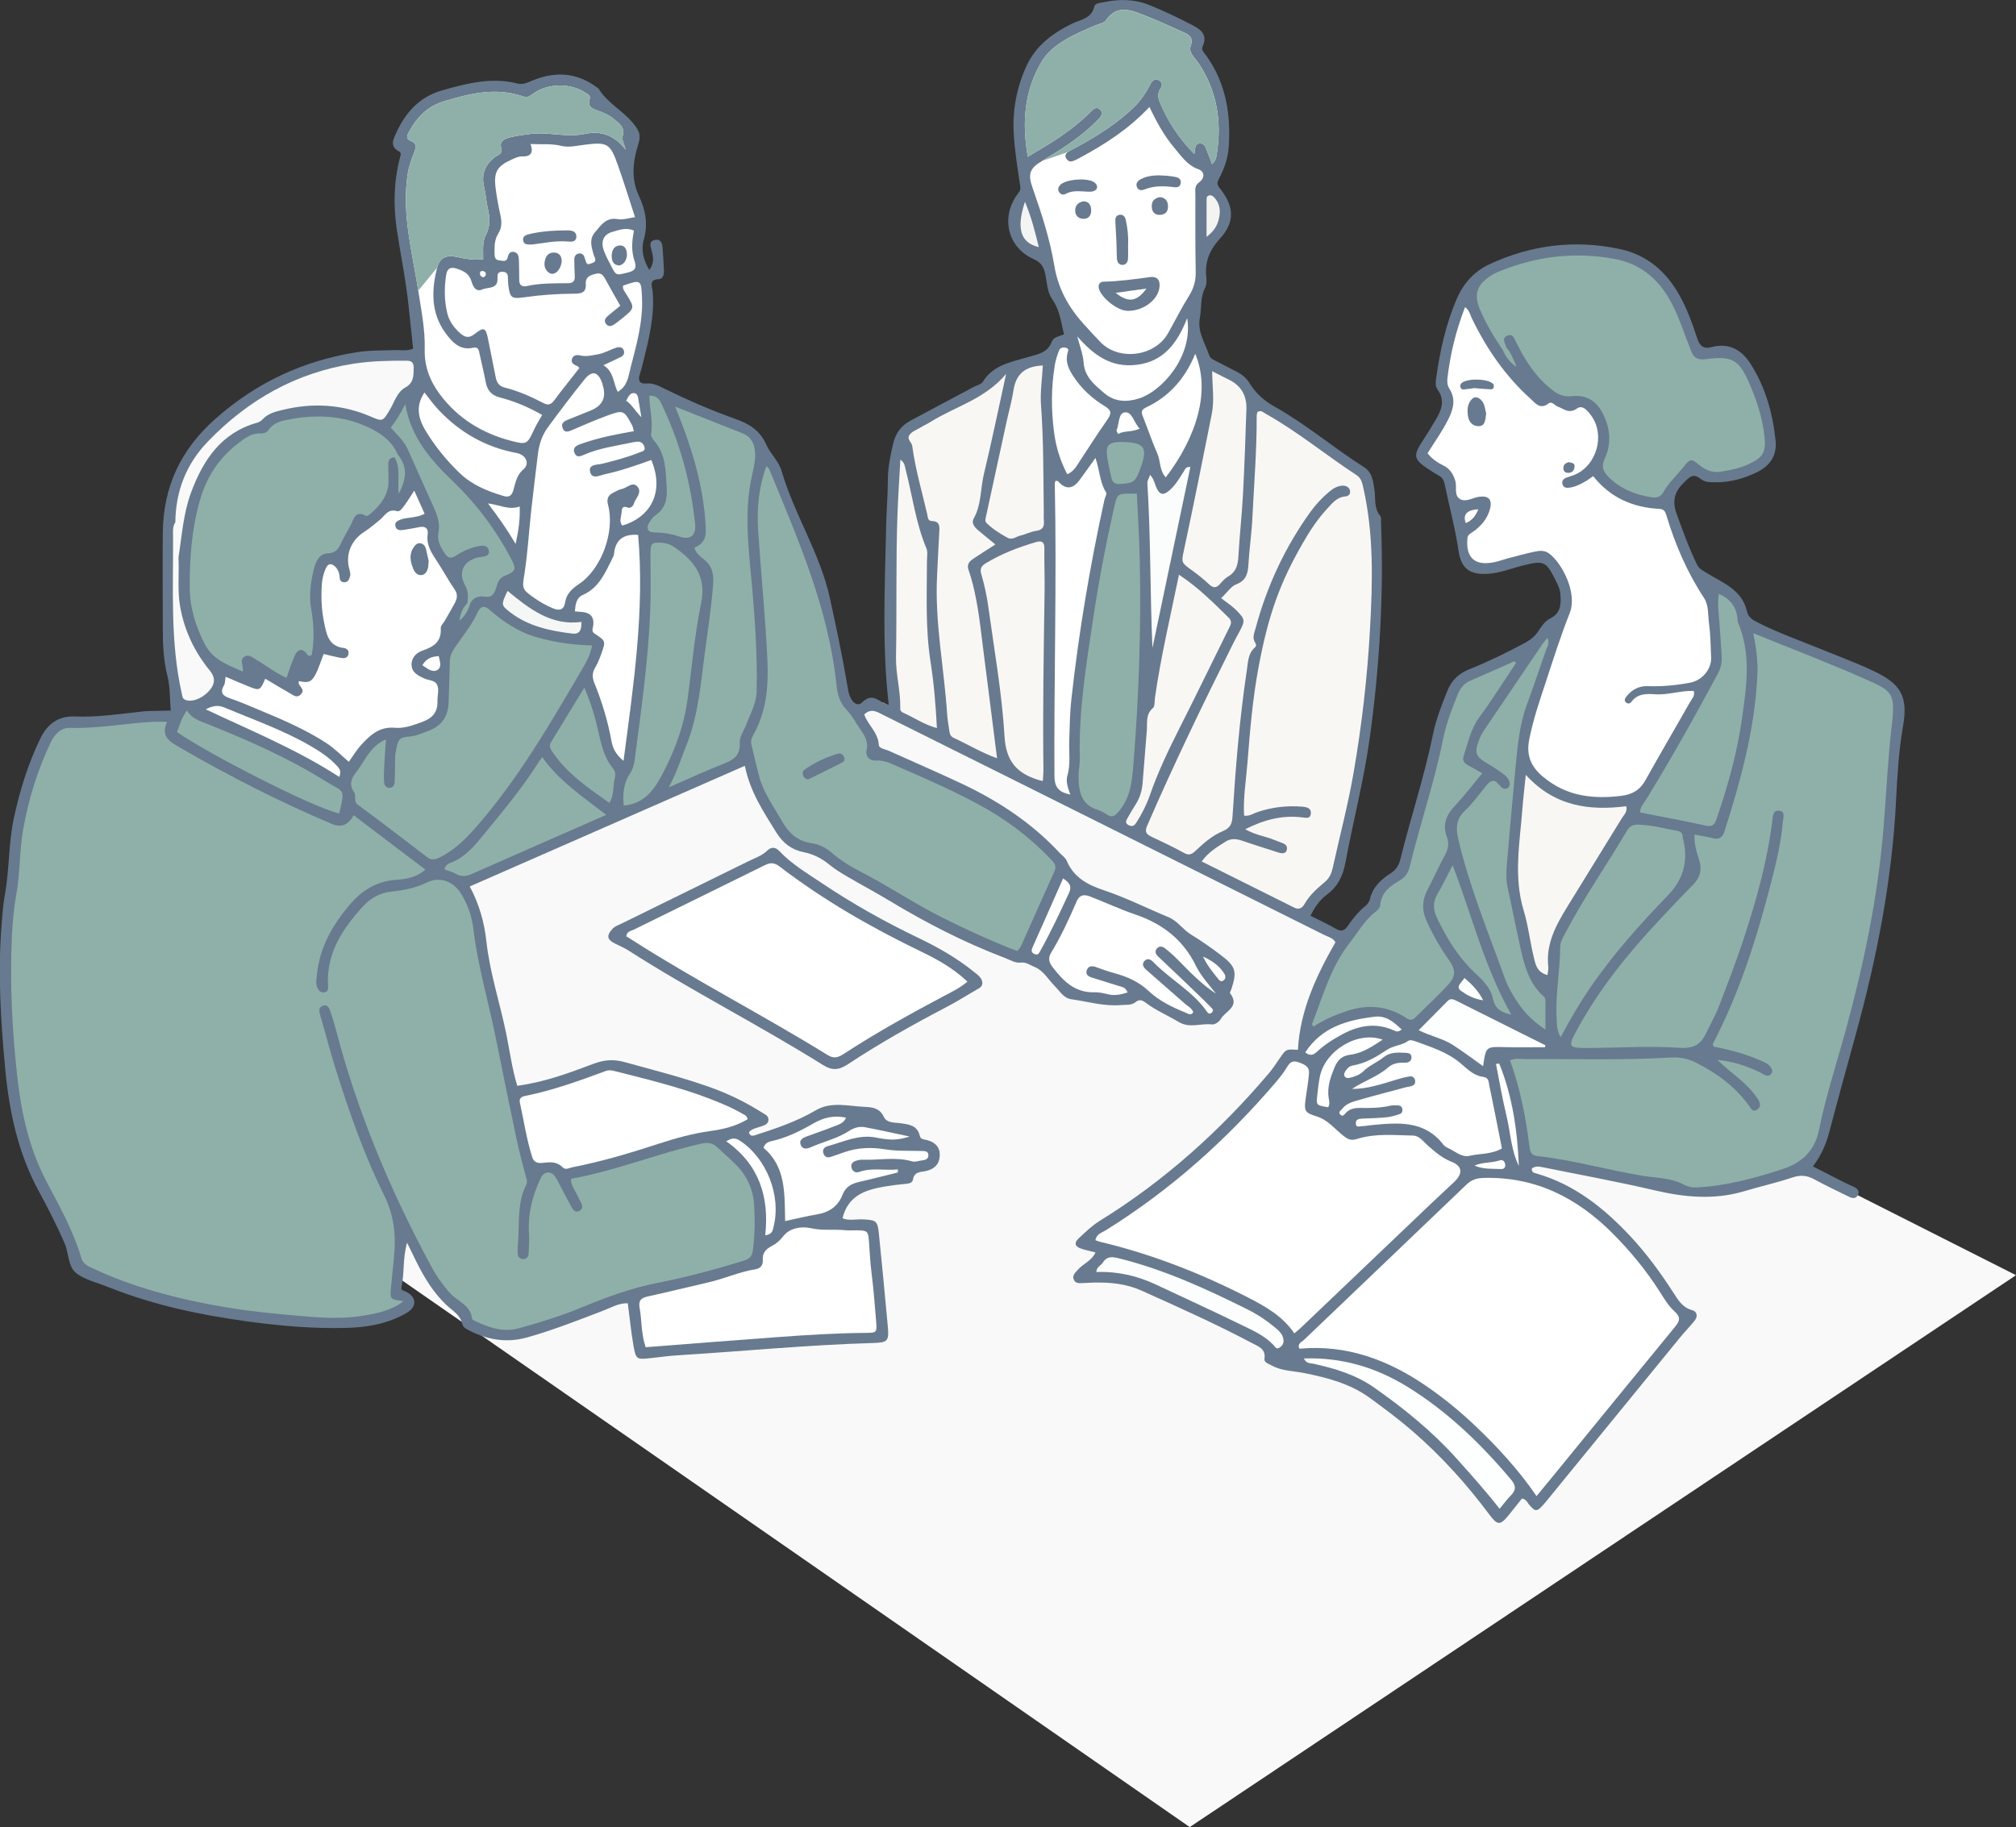 <?xml version="1.0" encoding="UTF-8"?><svg id="Layer_2" xmlns="http://www.w3.org/2000/svg" viewBox="0 0 536.04 485.89"><rect x="0" y="0" width="536.04" height="485.89" fill="#333333" stroke="none"/><defs><style>.cls-1 {
  fill: #f9f7f4;
}

.cls-1, .cls-2, .cls-3, .cls-4, .cls-5, .cls-6, .cls-7, .cls-8, .cls-9, .cls-10, .cls-11 {
  fill-rule: evenodd;
}

.cls-2 {
  fill: #f5f4f4;
}

.cls-3 {
  fill: #fff;
}

.cls-4 {
  fill: #f3f3f2;
}

.cls-5 {
  fill: #687a8f;
}

.cls-6 {
  fill: #fdffff;
}

.cls-7 {
  fill: #f5f6f6;
}

.cls-8 {
  fill: #f9f9f9;
}

.cls-9 {
  fill: #fcfdfd;
}

.cls-10 {
  fill: #8fb0a9;
}

.cls-11 {
  fill: #fbfcfc;
}

</style></defs><g id="upward_lp"><g id="people"><polygon class="cls-8" points="110.14 240.08 234.7 186.81 536.04 339.12 316.34 485.89 21.91 281.5 110.14 240.08"></polygon><path class="cls-5" d="M124.93,235.78c2.58,4.86,3.86,9.66,4.41,14.65,.92,8.33,3.58,16.28,5.26,24.45,.94,4.59,1.54,9.26,2.93,13.87,7.17-.95,13.73-3.38,20.25-5.84,2.77-1.05,5.3-1.29,8.21-.48,7.53,2.07,15.1,3.99,22.47,6.58,4.98,1.75,9.7,4.03,14.15,6.85,.77,.49,1.82,.85,1.72,2.02-.1,1.15-1.12,1.37-2.01,1.69-1.1,.4-2.33,.54-3.17,1.51,.14,.98,.86,1.06,1.49,.86,5.59-1.81,11.16-3.66,16.28-6.67,4.14-2.43,8.68-1.09,13.07-.91,1.97,.08,3.95,.33,5.01,2.65,.75,1.64,2.74,1.48,4.29,1.68,2.33,.32,4.62,.51,5.29,3.4,.22,.95,1.12,.9,1.92,1.11,2.39,.62,3.5,2.1,3.37,4.25-.13,2.18-1.4,3.38-3.45,3.92-1.46,.38-3.31,.04-3.68,2.37-.16,.99-1.41,1.06-2.38,1.14-1.74,.15-3.47,.39-5.2,.68-5.12,.88-9.68,2.39-11.14,8.42,1.61,.73,3.61,.2,5.53,.3,3.37,.17,3.8,.45,4.12,3.61,.83,8.31,1.66,16.62,2.4,24.93,.34,3.82-.04,4.22-3.87,4.33-17.39,.5-34.7,2.21-52.05,3.28-2.42,.15-4.82,.5-7.24,.76-3.6,.39-3.82,.34-4.47-3.32-.65-3.7-1.01-7.46-1.51-11.28-2.39-.09-4.4,1.14-6.5,1.95-6.66,2.55-13.29,5.16-20.18,7.11-5.58,1.58-10.62,.67-15.59-1.87-.75-.38-1.57-.87-1.72-1.61-.51-2.51-2.62-3.58-4.23-5.11-3.48-3.3-5.91-7.32-8.02-11.57-.71-1.42-1.39-2.85-2.45-5.01-1.24,4.43-.64,8.24-1.51,11.85-.2,.85,.53,.85,1.15,1.15,2.94,1.39,3.07,4.04,.26,5.67-4.9,2.85-10.3,3.83-15.9,3.99-8.92,.25-17.78-.54-26.6-1.75-12.3-1.69-24.41-4.22-36.02-8.79-.37-.15-.76-.26-1.14-.42-2.73-1.13-5.81-1.8-8.1-3.52-2.37-1.77-2.02-5.31-3.18-7.98-2.05-4.7-4.36-9.27-6.81-13.76-5.61-10.26-7.96-21.38-9.02-32.87-1.17-12.63-1.97-25.27-.95-37.95,.22-2.68,.37-5.39,.86-8.03,1.24-6.77,.96-13.7,2.4-20.44,1.58-7.4,3.8-14.59,7.13-21.4,1.82-3.72,4.78-5.86,8.98-5.69,5.97,.23,11.84-.62,17.72-1.29,2.53-.29,5.06-.17,7.88-.28-.25-3.26-.12-6.26-.89-9.31-1.03-4.05-1.21-8.26-1.21-12.45,0-8.5-.08-16.99,0-25.49,.12-12.25,4.71-22.16,14.11-30.45,10.92-9.62,23.27-15.34,37.47-17.6,3.36-.53,6.72-.45,10.08-.56,1.59-.05,3.22,.32,4.9-.38-.4-3.75-.81-7.47-1.19-11.21-.7-6.83-2.1-13.55-3.13-20.33-.97-6.42-.84-12.84,.8-19.17,.17-.66,.5-1.37-.26-1.77-2.49-1.3-1.5-3.17-.74-4.85,2.49-5.5,6.21-9.66,12.31-11.39,6.53-1.85,13.05-3.53,19.85-1.82,1.66,.42,2.83-.26,4.18-.81,6.07-2.49,11.83-2.09,17.17,1.95,.11,.08,.26,.13,.32,.24,2.45,4.03,6.91,6.07,9.66,9.8,1.11,1.51,1.66,2.6,.92,4.94-1.38,4.35-2.06,9.08,.11,13.69,1.74,3.69,2.55,7.51,1.33,11.73-.74,2.54-.18,5.3,1.45,8.05,1.48-1.86,1.04-3.64,.58-5.34-.32-1.15-.62-2.26,.82-2.61,1.61-.39,2.07,.79,2.16,2.12,.14,2.02,.27,4.03,.35,6.05,.04,1-.28,2.21-1.29,2.24-2.84,.08-1.84,1.85-1.71,3.33,.58,6.57-1.06,12.84-2.62,19.12-.23,.91-.45,1.83-.76,2.72-.57,1.67-.21,2.75,1.74,2.58,1.89-.17,3.4,.7,4.96,1.47,6.05,2.96,12.23,5.65,18.57,7.91,3.69,1.31,6.64,3.01,8.35,6.93,1.04,2.37,3.27,4.28,4.03,6.91,3.39,11.65,10.28,21.96,12.88,33.93,1.68,7.76,3.34,15.53,4.65,23.36,.18,1.07,.34,2.11,.84,3.1,.73,1.44,1.93,2.34,3.16,1.12,1.98-1.96,3.53-1.09,5.29,.09,.5,.34,1.16,.44,1.69,.63-1.85-15.85-1.01-31.58-.7-47.3,.08-4.18,.45-8.35,.46-12.53,0-3.27,.66-6.38,1.39-9.54,.66-2.87,2.13-4.87,4.66-6.22,5.59-2.98,11.17-5.96,16.76-8.94,.83-.44,2.02-.67,2.44-1.36,2.76-4.54,7.55-5.25,12-6.58,2.54-.76,5.24-1.08,6.36-4.14,.42-1.17,1.89-1.38,3.24-1.91-.82-3.17-1.1-6.44-3.13-9.31-1.32-1.86-1.4-4.32-1.83-6.56-.37-1.89-1.05-3.23-3.15-4.16-6.9-3.05-8.79-11.1-4.28-17.22,.48-.66,.9-1.08,.75-2.07-.7-4.74-1.5-9.48-1.75-14.25-.33-6.11,.79-12.05,3.35-17.69,2.49-5.48,6.92-8.78,12.13-11.35,2.24-1.11,5.23-1.3,5.96-4.59,.19-.89,1.58-.95,2.48-1.13,4.03-.86,8.09-.85,11.94,.68,3.73,1.48,7.37,3.21,10.94,5.05,2.37,1.22,5.06,2.47,3.41,6.13-.41,.91,.56,1.73,1.08,2.47,5.16,7.31,6.49,15.55,5.88,24.24-.21,3-1.23,5.79-2.61,8.43-.49,.93-.58,1.48,.2,2.43,3.84,4.72,4.16,8.96,.12,13.4-2.88,3.17-4.15,6.35-3.65,10.47,.11,.9,.02,1.98-.38,2.76-1.3,2.51-.84,5.26-1.34,7.86-.72,3.8,1.38,6.67,2.44,9.9,.33,1.02,1.29,1.32,2.11,1.75,1.67,.88,3.35,1.74,5.03,2.59,1.47,.74,2.74,1.69,3.61,3.13,1.63,2.72,3.93,4.73,6.68,6.27,8.38,4.68,15.68,10.96,23.76,16.08,2.23,1.41,2.43,3.77,2.78,6.01,.37,2.34-.22,4.86,1.54,6.95,.35,.42,.19,1.3,.22,1.97,.73,19.04-.38,37.96-2.97,56.85-1.54,11.24-4.41,22.17-6.48,33.28-.69,3.7-2.05,6.49-5,8.67-1.87,1.39-3.18,3.26-4.32,5.59,2.27,1.14,4.59,2.18,6.77,3.46,1.56,.91,2.36,.41,3.26-.91,1.29-1.9,2.75-3.68,4.54-5.14,.67-.54,1.09-1.16,1.28-1.97,.74-3.12,2.95-5.13,5.46-6.74,1.5-.97,2.2-2.15,2.61-3.81,2.75-11.1,6.38-21.98,8.67-33.21,.81-3.94,2.3-7.73,3.8-11.49,1.12-2.81,3-4.61,5.83-5.75,4.99-2.01,9.85-4.35,14.6-6.91,1.47-.79,2.7-1.66,3.63-3.04,.91-1.33,1.79-2.82,3.26-3.54,2.9-1.43,2.96-3.9,2.74-6.53-.11-1.36-.74-2.58-1.34-3.78-2.47-4.94-3.08-5.16-8.47-3.84-3.13,.77-6.13,2.04-9.41,2.25-3.9,.24-7.06-.62-7.83-5.96-.87-5.97-2.47-11.84-3.69-17.76-.21-.99-.56-1.78-1.42-2.31-.46-.28-.94-.52-1.4-.81-5.91-3.77-5.99-4.13-2.24-9.78,.89-1.35,1.69-2.76,2.53-4.14,1.62-2.64,2.74-5.31,.61-8.25-.68-.95-.5-2.09-.35-3.14,1.02-7.22,2.57-14.31,5.49-21.04,1.78-4.12,4.7-7.3,8.68-9.14,11.08-5.14,22.68-6.6,34.67-4.03,7.17,1.54,12.25,5.91,15.8,12.22,2.06,3.66,3.46,7.59,4.77,11.56,.64,1.93,1.6,2.88,3.81,2.29,4.53-1.2,7.95,.67,10.34,4.42,3.99,6.25,5.94,13.24,6.68,20.54,.37,3.71-1.38,6.51-4.74,8.2-3.41,1.72-7.02,2.75-10.87,2.79-1.49,.01-3.1,.1-4.29-.87-2.08-1.69-3.04-.45-4.53,1-2.56,2.49-3.09,5.01-1.87,8.33,1.67,4.55,3.28,9.12,5.44,13.47,.54,1.1,1.46,1.53,2.5,2.17,4.24,2.62,9.44,4.44,10.73,10.19,.37,1.66,1.58,2.34,2.94,3.03,5.29,2.69,10.88,4.68,16.37,6.9,4.74,1.92,9.55,3.71,14.18,5.88,7.38,3.45,9.42,6.72,8.02,14.77-1.14,6.55-1.52,13.13-1.85,19.7-1.06,21.38-5.17,42.2-10.85,62.77-2.33,8.43-4.65,16.87-6.87,25.33-.86,3.27-2.14,6.3-4.39,9.27,3.08,1.57,5.92,3.03,8.78,4.47,.72,.36,1.48,.66,2.2,1.01,.99,.48,1.51,1.25,.91,2.27-.47,.8-1.33,.79-2.14,.39-3.14-1.55-6.32-3.03-9.39-4.71-1.9-1.04-3.62-1.22-5.74-.51-4.21,1.41-8.56,2.37-12.81,3.65-8.01,2.4-15.9,1.66-23.92-.22-9.95-2.32-20.01-4.16-30.03-6.19-.91-.19-1.84-.21-2.59,.4-.11,1.11,.72,1.18,1.27,1.34,10.07,2.9,17.89,9.17,24.89,16.64,4.34,4.64,8.07,9.76,11.51,15.09,1.22,1.89,2.37,3.87,4.87,4.57,1.5,.42,1.63,1.71,.68,2.89-1.18,1.47-2.51,2.81-3.71,4.27-11.61,14.2-23.2,28.41-34.8,42.62-.51,.63-1.01,1.27-1.55,1.87-1.88,2.08-2.21,2.06-3.99-.03-.42-.5-.6-1.23-1.79-1.51-1.1,1.37-2.31,2.92-3.55,4.44-2.26,2.76-2.97,2.74-5.13-.16-6.06-8.15-12.85-15.63-20.52-22.27-3.56-3.08-7.36-5.9-11.17-8.69-5.23-3.84-11.35-5.44-17.6-6.69-2.88-.58-5.92-.51-8.59-2.01-.82-.45-2.08-.76-1.92-1.8,.39-2.6-1.56-3.22-3.15-4.07-9.64-5.11-19.59-9.57-29.54-14.04-4.01-1.8-8.3-2.24-12.65-2.13-.94,.02-1.89,.09-2.83,.12-.93,.03-1.99,.22-2.49-.82-.6-1.24,.41-1.97,1.1-2.77,1.37-1.58,3.62-2.3,4.63-4.56-1.37-.34-2.53-.58-3.66-.94-1.81-.57-2.14-1.56-.76-2.84,1.77-1.64,3.48-3.33,5.58-4.63,17.13-10.57,31.91-23.87,44.91-39.18,1.13-1.33,2.08-2.82,3.08-4.26,1.53-2.2,1.52-2.21,4.67-2.02,.58-10.48,4.87-19.67,9.98-28.6-.63-1.16-1.91-1.42-2.96-1.94-26.98-13.49-53.98-26.96-80.97-40.42-12.14-6.05-24.29-12.1-36.43-18.16-1.57-.79-3.09-1.8-4.93-.07,.94,2.77,3.69,4.77,3.87,8.06,.06,1.04,1.69,1.17,2.65,1.6,6.38,2.89,12.82,5.65,19.15,8.63,9.84,4.62,18.83,10.49,26.28,18.52,.64,.69,1.54,1.27,1.88,2.09,1.9,4.48,5.52,6.4,9.96,7.88,5.85,1.96,11.42,4.78,17.14,7.15,2.45,1.02,3.82,3.33,6.03,4.65,2.77,1.66,5.4,3.56,7.98,5.51,3.86,2.94,4.21,4.31,2.68,8.95-.12,.38-.48,.92-.35,1.1,2.78,3.6-1.33,4.76-2.5,6.9-.39,.71-1.6,1.5-2.33,1.4-2.92-.38-5.86,1.12-8.83-.66-2.87-1.72-6.01-3.04-8.71-5.07-.94-.71-1.69-1.07-2.8-.18-1.09,.88-2.57,.64-3.9,.76-4.49,.38-8.78-.95-13.15-1.55-2-.27-3.02-2.12-4.35-3.45-1.78-1.78-2.97-4.17-5.53-5.19-1.2-.48-2.08-1.3-3.65-1.1-1.32,.17-2.81-.74-4.19-1.27-10.73-4.09-20.9-9.3-30.71-15.24-3.69-2.23-7.51-4.25-11.22-6.42-1.62-.95-3.24-1.95-4.69-3.14-2.03-1.66-4.23-2.78-6.81-3.3-3.18-.63-5.51-2.39-7.28-5.24-3.4-5.5-7-10.86-8.36-17.73-24.65,10.81-48.86,21.43-73.17,32.1Z"></path><path class="cls-5" d="M261.21,261.43c-.07,1.1-.9,1.39-1.58,1.78-2.67,1.56-5.31,3.21-8.05,4.64-8.95,4.69-17.76,9.63-26.19,15.21-2.32,1.53-4.13,1.69-6.56,.17-17.01-10.65-34.95-19.71-51.86-30.54-1.13-.72-2.4-1.21-3.59-1.83-1.95-1.01-2.12-2.04-.66-3.71,.75-.86,1.81-1.17,2.76-1.64,11.11-5.48,22.24-10.91,33.34-16.39,1.79-.89,3.74-1.5,5.25-2.96,1-.96,2.09-.95,3.16,.18,3.26,3.46,7.35,5.87,11.25,8.49,8.17,5.49,16.74,10.29,25.62,14.55,5.24,2.51,10.27,5.36,14.8,9.02,1.03,.83,2.22,1.59,2.31,3.02Z"></path><path class="cls-10" d="M151.84,313.48c11.77-2.08,22.9-6.71,34.59-9.33,1.83-.41,3.09-.21,4.36,1.01,1.65,1.59,3.42,3.06,5.02,4.69,2.95,3.01,4.51,6.71,4.73,10.88,.21,3.9,.16,7.8-.35,11.7-.23,1.79-.97,2.39-2.64,2.9-7.47,2.29-15,4.32-22.67,5.83-7.16,1.41-13.99,3.93-20.71,6.73-5.23,2.17-10.65,3.77-16.09,5.31-4.27,1.21-7.94-.12-11.64-1.83-.35-.16-.91-.43-.93-.69-.38-3.63-3.87-4.59-5.86-6.81-2-2.24-3.68-4.64-5.08-7.26-10.77-19.99-19.52-40.8-25.26-62.81-.41-1.56-.88-3.11-1.41-4.64-.34-1.01-.76-2.25-2.19-1.63-1.07,.46-.86,1.47-.57,2.45,1.4,4.78,2.63,9.61,4.12,14.36,3.6,11.44,7.55,22.79,12.88,33.52,2.74,5.53,3.19,10.97,2.59,16.8-.28,2.68-.56,5.36-.79,8.04-.25,2.82-.23,2.82,3.36,3.34-3.38,2.55-7.01,3.22-10.68,3.84-6.88,1.15-13.74,.33-20.57-.26-13.72-1.19-27.23-3.52-40.34-7.89-3.84-1.28-7.57-2.8-11.23-4.52-1.24-.58-2.42-1.17-2.85-2.64-2.12-7.31-5.89-13.88-9.37-20.56-4.43-8.52-6.5-17.62-7.59-27.05-1.43-12.48-2.06-24.99-1.52-37.54,.17-3.89,.5-7.81,1.2-11.64,1.04-5.72,.8-11.55,1.82-17.27,1.43-8.01,3.8-15.69,7.29-23.03,1.05-2.2,2.72-4,5.2-3.92,7.32,.23,14.49-1.18,21.75-1.59,1.21-.07,2.42,0,4.02,0-1.81,3.91,.74,5.28,3.41,6.83,13.06,7.59,26.49,14.43,40.41,20.32q3.7,1.57,5.78-2.32c6.33,4.8,12.63,9.58,19.08,14.47-2.32,2.01-4.98,2.54-7.62,2.69-5.37,.31-9.33,2.85-12.72,6.89-4.54,5.4-7.8,11.28-8.51,18.4-.12,1.21-.37,2.41,.19,3.57,.39,.8,1.01,1.27,1.94,1.05,.85-.2,.88-.93,.84-1.6-.54-8.66,3.77-15.18,9.26-21.21,2.08-2.29,4.57-3.63,7.71-3.97,3.2-.35,6.34-.95,9.33-2.41,3.39-1.66,7.01-.33,9.06,2.96,1.8,2.9,2.9,6.15,3.29,9.48,1.18,9.93,4.07,19.49,6.02,29.25,1.77,8.84,3.57,17.68,5.44,26.5,.77,3.6,1.74,7.16,2.67,10.72,.15,.57,.15,1.03-.11,1.53-2.23,4.39-1.84,9.17-2.07,13.87-.07,1.48-.25,2.96-.18,4.44,.04,.85,.7,1.5,1.65,1.4,.71-.08,1.22-.62,1.25-1.35,.09-1.88,.22-3.78,.1-5.66-.31-5.12,.94-9.87,3.09-14.45,.82-1.75,2.53-2.12,3.72-.67,.67,.82,1.07,1.86,1.58,2.81,1.02,1.9,1.99,3.82,3.04,5.7,.41,.73,1.08,1.32,1.98,.82,.83-.46,.92-1.24,.5-2.07-.43-.84-.87-1.67-1.27-2.53-.56-1.2-1.54-2.24-1.44-3.95Z"></path><path class="cls-10" d="M401.52,282c1.44-.7,2.8-.34,4.11-.35,12.93-.07,25.87,.34,38.8-.42,2.31-.13,4.55,.36,6.64,1.42,5.48,2.78,10.31,6.35,13.96,11.36,.56,.76,.95,1.85,2.13,1.12,1.21-.75,.86-1.88,.26-2.83-1.31-2.07-3.07-3.77-4.9-5.35-1.92-1.66-3.96-3.18-5.85-5.07,3.78,.31,7.33,1.47,10.77,3.04,.73,.33,1.4,.81,2.15,1.09,.52,.19,1.08-.03,1.42-.51,.36-.5,.22-1.01-.07-1.5-.67-1.12-1.84-1.56-2.94-2.03-3.97-1.71-8.13-2.83-12.34-3.62-.09-.3-.3-.6-.22-.76,7.16-13.69,11.74-28.3,15.56-43.19,1.34-5.22,2.61-10.45,3.04-15.84,.09-1.1,.77-2.74-.97-2.97-1.68-.22-1.69,1.52-1.82,2.62-1.34,10.88-4.29,21.36-7.71,31.72-1.98,6-4.26,11.91-6.54,17.81-.92,2.38-2.21,4.6-3.3,6.92-1.43,3.04-3.25,4.25-7.1,3.99-8.05-.54-16.16,0-24.25,.05-5.39,.03-5.56-.23-2.97-4.96,5.8-10.6,13.29-19.94,21.51-28.72,3.04-3.25,6.08-6.5,9.21-9.66,1.89-1.91,2.52-3.92,1.72-6.57-.64-2.12-1.43-4.3-1.25-6.86,1.81,.36,3.37,.61,4.9,.99,1.64,.4,2.55-.24,3.04-1.78,4.35-13.62,8.13-27.36,8.77-41.76,.16-3.62-.32-7.16-1.09-10.98,10.15,4.13,20.07,7.9,29.76,12.2,7.3,3.24,8.07,3.65,7.04,12.47-1.07,9.11-1.44,18.25-2.2,27.36-1.52,18.32-5.26,36.21-10.12,53.89-2.39,8.69-5.22,17.28-7,26.12-1.1,5.48-4.44,8.71-9.41,10.36-7.42,2.45-14.95,4.51-22.82,4.97-1.34,.08-2.51-.09-3.81-.78-3.26-1.73-7.03-1.7-10.6-2.27-9.44-1.52-18.65-4.21-28.17-5.28-1.47-.16-1.99-.85-2.16-2.3-.96-7.88-2.47-15.66-5.2-23.15Z"></path><path class="cls-3" d="M408.57,397.88c-4.88-7.11-10.36-13.02-16.21-18.6-4-3.82-8.27-7.32-12.82-10.47-10.25-7.1-21.38-11.31-34.06-10.14-.59-1.39,.61-1.74,1.18-2.29,14.41-13.79,28.85-27.52,43.24-41.33,1.36-1.3,2.69-1.75,4.59-1.8,13.7-.36,24.78,5.23,34.22,14.68,4.68,4.68,8.88,9.76,12.45,15.34,1.23,1.92,2.42,3.98,4.08,5.48,1.87,1.68,1.29,2.71,.01,4.26-10.52,12.8-20.97,25.65-31.45,38.48-1.62,1.98-3.25,3.95-5.25,6.38Z"></path><path class="cls-3" d="M423.61,126.62c4.54,5.72,10.54,8.35,17.59,8.71,1.27,.06,1.59,.75,1.87,1.68,2.34,7.78,5.52,15.17,10,21.98,1.3,1.98,1.04,4.42,1.33,6.64,.4,3.06,.47,6.17,.58,9.27,.1,3.15-2.5,6.06-5.54,6.64-3.73,.71-7.47,1.06-11.25,.93-2.34-.08-4.18,.85-5.63,2.63-.42,.52-.88,1.11-.19,1.73,.48,.43,1.06,.28,1.4-.18,1.6-2.17,3.89-2.19,6.21-2.02,3.51,.26,6.9-1.02,10.38-.89,.38,1.36-.53,2.16-1.03,3.03-3.91,6.91-7.95,13.76-11.81,20.7-1.46,2.62-3.48,3.81-6.43,4.17-3.52,.43-6.96,.5-10.44-.14-3.95-.73-7.38-2.43-10.44-4.99-3.02-2.53-4.41-5.52-3.64-9.61,1.03-5.45,2.85-10.65,4.57-15.89,1.97-6.01,3.89-12.05,6.22-17.92,2.17-5.45-2.09-13.39-5.44-15.88-1.24-.92-2.56-.78-3.86-.51-2.37,.51-4.71,1.15-7.05,1.76-1.17,.31-2.31,.74-3.49,1-5.3,1.17-7.83-1.04-7.34-6.32,.09-.99,.85-1.28,1.49-1.73,2.16-1.52,3.82-3.45,4.5-6.03,.67-2.52-.35-3.63-2.88-3.27-1.7,.24-3.51,1.52-5.07,.61-1.69-.98-.76-3.23-1.27-4.87-.56-1.79-1.37-3.14-3.07-4-1.55-.79-3.06-1.69-4.3-3.32,1.86-2.99,3.97-5.9,5.56-9.12,1.33-2.68,1.99-5.31,.25-8.04-.53-.85-.64-1.77-.53-2.72,.73-6.41,2.24-12.61,4.68-18.97,1.23,.91,1.36,2.03,1.78,2.9,3.9,8.09,8.9,15.39,15.6,21.43,1.3,1.17,2.55,3.03,4.82,1.3,.93-.71,1.64,.52,2.46,.82,1.66,.6,2.97,2.03,5.14,.49,1.51-1.07,2.92,.73,3.85,2.04,3.59,5.06,1.39,12.97-4.28,15.5-.73,.33-1.52,.52-2.27,.8-.81,.31-1.46,.82-1.2,1.78,.26,.98,1.1,1.08,1.95,.94,1.62-.26,3.07-.99,4.45-1.83,.55-.33,1.06-.74,1.76-1.22Z"></path><path class="cls-1" d="M319.51,229.1c1.83-2.53,4.16-3.88,6.41-5.31,1.34-.85,2.78-.75,4.27-.24,2.79,.97,5.63,1.84,8.44,2.75,.64,.21,1.27,.45,1.93,.57,.7,.13,1.37-.02,1.58-.82,.19-.72-.06-1.36-.75-1.67-.85-.39-1.76-.67-2.62-1.03-2.36-.97-4.96-1.27-7.67-2.83,4.96-2.49,9.79-3.79,15.02-3.16,1.17,.14,2.3,.48,2.43-1.05,.12-1.39-1.11-1.69-2.23-1.78-4.08-.35-8.05,.12-11.95,1.42-1.12,.37-2.15,1.17-3.57,.97-.29-4.71,.53-9.37,.89-14.03,.67-8.59,1.39-17.19,2.99-25.66,2.6-13.83,5.68-22.27,11.63-32.63,1.88-3.28,3.93-6.46,6.51-9.24,1.35-1.45,2.58-3.14,4.87-3.33,.88-.07,1.52-.7,1.23-1.68-.26-.87-1.13-1.23-1.93-1.2-1.38,.06-2.56,.77-3.61,1.66-1.86,1.58-3.52,3.34-4.95,5.32-6.76,9.4-11.55,19.72-14.56,30.88-.34,1.28-1,2.58-.14,3.89,.35,.53,.35,.92-.14,1.36-1.78,1.6-1.74,3.87-2.06,5.96-1.95,12.93-3,25.95-3.82,38.98-.13,2.02-.72,3.07-2.61,3.85-2.75,1.14-5.02,3.14-7.18,5.18-1,.95-1.74,1.36-3.11,.59-2.82-1.57-5.75-2.94-8.67-4.32-1.3-.62-1.81-1.3-1.17-2.79,7.16-16.56,15.03-32.78,23.08-48.91,.48-.96,1.03-1.89,1.53-2.85,1.51-2.9,1.53-3.22-.81-5.62-1.12-1.15-2.52-2.03-4.08-3.26,1.73-1.64,2.67-3.16,4.01-3.67,2.6-.99,3.1-2.8,3.24-5.21,.24-4.16,.86-8.31,1.06-12.47,.44-9.02,1.18-18.03,1.14-27.07,0-.38,.12-.75,.18-1.07,.98-.61,1.56,.1,2.24,.47,8.49,4.75,15.98,10.99,24.11,16.29,1.3,.85,1.52,2.07,1.83,3.41,2.79,12.31,2.47,24.76,1.79,37.23-.7,12.92-2.18,25.77-4.38,38.5-1.46,8.48-3.68,16.82-5.53,25.23-.33,1.49-.85,2.77-2.07,3.8-2.05,1.74-4.1,3.48-5.45,5.91-.54,.97-1.41,1.61-2.7,.97-8.16-4.09-16.34-8.16-24.65-12.3Z"></path><path class="cls-10" d="M203.81,123.98c.52,.55,.65,.64,.7,.75,7.68,18.66,15.83,37.17,17.92,57.57,.25,2.43,.91,4.67,2.75,6.56,1.39,1.43,2.32,3.29,3.47,4.95,1.16,1.67,2.28,3.29,1.79,5.56-.4,1.86,.83,2.99,2.48,2.89,2.47-.14,4.43,1.03,6.5,1.91,6.93,2.98,13.82,6.04,20.47,9.6,7.19,3.84,13.66,8.62,19.3,14.52,.94,.99,1.93,1.79,1.17,3.45-3.01,6.62-5.92,13.28-8.9,19.91-.21,.47-.63,.84-.98,1.28-6.88-2.65-13.45-5.67-19.96-8.93-7.25-3.63-13.95-8.15-21.12-11.88-2.86-1.49-5.66-3.08-8.13-5.25-1.51-1.32-3.36-2.35-5.39-2.62-3.84-.52-6.16-2.71-8.03-6-2.19-3.86-4.86-7.46-6.01-11.84-.75-2.85-1.42-5.72-2.08-8.6-.27-1.15,.43-2.11,.91-3.03,3.25-6.2,3.69-12.75,3.36-19.63-.54-11.31-1.68-22.57-2.43-33.86-.38-5.7,.06-11.56,2.19-17.32Z"></path><path class="cls-3" d="M344.15,354.59c-3.12-4.61-7.72-7.18-12.4-9.58-12.5-6.4-25.5-11.49-39.19-14.75-.38-.09-.74-.25-1.29-.44,.23-1.64,1.69-2,2.73-2.64,17.32-10.76,32.3-24.19,45.49-39.68,1.04-1.23,2.01-2.54,2.85-3.92,.76-1.26,1.57-1.58,3-1.06,1.48,.55,2.87,1.07,2.71,2.94-.18,2.14-.53,4.27-.84,6.4-.51,3.52-.38,4.04,2.86,5.03,3.08,.94,4.9,3.46,7.27,5.27,1.26,.96,2.04,1.19,3.52,.72,4.84-1.53,9.87-.98,14.83-.89,1.73,.03,2.75,1.6,3.94,2.64,1.93,1.69,3.83,3.35,6.28,4.31,2.89,1.13,3.15,3.08,.81,5.32-2.04,1.95-4.14,3.86-6.19,5.81-11.61,11.06-23.21,22.13-34.82,33.2-.48,.46-1.02,.85-1.57,1.31Z"></path><path class="cls-3" d="M305.64,28.47c1.96,4.12,3.93,7.66,6.53,10.75,1.87,2.23,3.48,4.72,6.51,5.8,1.64,.59,1.73,2.34,.16,3.47-1.31,.95-1,2.1-1,3.24-.01,6.87-.03,13.75,.09,20.62,.04,2.39-.56,4.4-1.83,6.42-2,3.19-3.68,6.58-5.53,9.86-3.5,6.2-13.04,7.44-17.97,2.35-1.5-1.55-2.95-3.14-4.4-4.74-4.05-4.47-6.84-9.42-7.86-15.58-1.17-7.02-3.38-13.85-5.75-20.59-1.35-3.84-.86-5.26,2.52-7.29,4.62-2.78,9.19-5.64,13.17-9.32,.69-.64,1.38-1.29,2.01-1.99,.7-.78,1.01-1.7,.06-2.46-.8-.64-1.54-.07-2.11,.51-3.73,3.76-8,6.79-12.52,9.51-1.37,.82-2.74,1.64-4.44,2.67-1.59-9.16-.94-17.55,3.71-25.34,1.48-2.49,3.71-4.24,6.16-5.72,2.54-1.54,5.27-2.69,8-3.85,.99-.42,2.36-.61,2.87-1.37,3.15-4.62,7.29-2.47,10.7-1.17,3.17,1.22,6.32,2.72,9.47,4.12,1.68,.75,3.34,1.27,2.36,4.01-.56,1.57,1.28,3.13,2.22,4.57,4.84,7.35,6.12,15.39,4.77,23.97-.15,.93-.27,1.88-1.28,2.73-.47-1.23-.88-2.4-1.35-3.55-.35-.86-.6-1.93-1.76-1.95-1.52-.02-1.33,1.35-1.58,2.82-4.2-4.25-7.15-8.81-9.26-13.96-.48-1.18-.5-2.33,.25-3.47,.61-.93,.5-1.84-.63-2.29-.92-.36-1.56,.21-1.96,.97-1.19,2.28-2.54,4.42-4.41,6.23-4.49,4.36-9.72,7.65-15.18,10.62-.82,.45-1.69,.84-2.45,1.37-.57,.4-.89,1-.42,1.73,.41,.65,1.01,.93,1.71,.68,.75-.27,1.47-.65,2.18-1.04,6.54-3.54,12.76-7.54,18.24-13.38Z"></path><path class="cls-10" d="M277.1,42.79c4.62-2.78,9.19-5.64,13.17-9.32,.69-.64,1.38-1.29,2.01-1.99,.7-.78,1.01-1.7,.06-2.46-.8-.64-1.54-.07-2.11,.51-3.73,3.76-8,6.79-12.52,9.51-1.37,.82-2.74,1.64-4.44,2.67-1.59-9.16-.94-17.55,3.71-25.34,1.48-2.49,3.71-4.24,6.16-5.72,2.54-1.54,5.27-2.69,8-3.85,.99-.42,2.36-.61,2.87-1.37,3.15-4.62,7.29-2.47,10.7-1.17,3.17,1.22,6.32,2.72,9.47,4.12,1.68,.75,3.34,1.27,2.36,4.01-.56,1.57,1.28,3.13,2.22,4.57,4.84,7.35,6.12,15.39,4.77,23.97-.15,.93-.27,1.88-1.28,2.73-.47-1.23-.88-2.4-1.35-3.55-.35-.86-.6-1.93-1.76-1.95-1.52-.02-1.33,1.35-1.58,2.82-4.2-4.25-7.15-8.81-9.26-13.96-.48-1.18-.5-2.33,.25-3.47,.61-.93,.5-1.84-.63-2.29-.92-.36-1.56,.21-1.96,.97-1.19,2.28-2.54,4.42-4.41,6.23-4.49,4.36-9.72,7.65-15.18,10.62-.82,.45-1.69,.84-2.45,1.37"></path><path class="cls-10" d="M399.63,93.15c-2.37-3.44-4.5-7.02-6.13-10.88-1.61-3.81-.9-6.31,2.46-8.66,.87-.61,1.86-1.1,2.85-1.5,9.84-3.99,19.99-5.19,30.46-3.26,6.66,1.23,11.44,5.08,14.73,10.91,1.65,2.94,2.83,6.09,3.99,9.25,.56,1.51,1.19,3,1.74,4.51,.69,1.87,2.05,2.23,3.87,1.99,6.92-.89,8.75,.07,11.49,6.34,2,4.57,3.56,9.31,4.08,14.3,.44,4.17-.47,5.54-4.2,7.28-2.35,1.09-4.85,1.6-7.38,2-2.09,.33-3.93-.29-5.61-1.66-2.37-1.92-2.5-1.91-4.41,.48-1.76,2.21-3.9,4.11-5.29,6.61-.67,1.2-1.63,1.6-3.01,1.4-4.37-.66-8.3-2.18-11.5-5.35-1.46-1.45-2.1-2.78-1.07-4.98,1.73-3.7,1.51-7.59-.21-11.34-1.75-3.83-4.47-5.69-8.61-5.23-2.15,.24-3.62-.48-5.14-1.65-2.92-2.25-5.21-5.06-7.13-8.17-.92-1.49-1.74-3.04-2.51-4.61-.49-.99-.88-2.23-2.25-1.69-1.74,.69-.59,2.01-.37,3.09,.3,.85-.08,1.01-.82,.82Z"></path><path class="cls-10" d="M104.9,121.6c-1.16,.06-1.68,.71-1.66,1.83,.02,1.48,.06,2.96,.07,4.45,.03,3.88-2.23,6.5-4.92,8.86-.28,.25-.84,.57-1.05,.46-3-1.65-3.27,.99-4.18,2.61-.78,1.41-1.6,2.81-2.29,4.27-.78,1.64-1.35,2.99-3.77,3.08-2.43,.09-3.29,2.61-3.78,4.72-.75,3.28-1.17,6.62-.58,10.02,.71,4.11,.91,8.25,.14,12.26-.78,.59-1.02,.13-1.35-.32-1.23-1.65-2.42-1.04-3.09,.38-.91,1.9-1.5,3.96-2.26,6.04-2.88-1.27-5.32-3.22-7.98-4.78-1.02-.59-2.04-1.64-3.29-.8-1.3,.87-.14,2.21-.35,3.93-4.07-1.82-8.01-3.16-10.14-7.37-2.41-4.75-3.95-9.64-3.97-15.06-.03-7.99,.56-15.88,2.84-23.57,1.78-6,5.11-10.96,10.09-14.76,1.7-1.3,3.44-2.65,5.78-2.58,.84,.02,1.71-.13,2.18-.83,1.53-2.29,4-2.64,6.35-3.05,6.77-1.16,13.42-.82,19.79,2.04,3.52,1.58,6.6,3.67,8.24,7.35,.27,.82-.07,1.01-.81,.79Z"></path><path class="cls-10" d="M157.43,171.67c-.47,2.51-1.48,4.28-2.48,6-8.51,14.52-16.91,29.1-28.02,41.89-2.94,3.39-5.99,6.48-10.06,8.47-1.19,.58-2.16,.78-3.33-.11-6.09-4.67-12.19-9.33-18.36-13.89-1.31-.97-.37-2.38-.97-3.24-1.97-2.8-.08-4.58,1.34-6.61,1.89-2.69,3.19-5.88,7.08-7.55-.17,2.59-.35,4.9-.47,7.21-.07,1.34-.12,2.69-.04,4.03,.05,.81,.41,1.65,1.42,1.65s1.35-.78,1.4-1.63c.08-1.48,.07-2.96,.1-4.44,.03-1.08-.06-2.18,.14-3.23,.69-3.65,.68-4.1,4.03-4.39,1.56-.14,3.08-.89,4.6-1.43,3.59-1.27,5.36-3.89,5.48-7.65,.12-3.63,.23-7.27,.31-10.9,.03-1.34,.47-2.31,1.28-3.53,2.06-3.1,4.53-5.98,6.1-9.42,.66-1.46,1.61-2.1,3.12-.79,3.77,3.28,7.8,6.02,12.77,7.4,4.7,1.32,9.43,2.03,14.56,2.13Z"></path><path class="cls-3" d="M110.16,130.5c1.02,2.27,1.84,4.11,2.74,6.12-1.26,.7-2.56,.85-3.84,1.04-.8,.12-1.63,.18-2.37,.46-.86,.31-1.91,.7-1.52,1.95,.3,.96,1.2,.99,2.01,.87,1.46-.22,2.92-.49,4.37-.77,1.6-.31,2.38,.39,2.16,1.95-.38,2.8,1,4.89,2.43,7.05,1.64,2.47,3.03,5.1,4.71,7.53,.94,1.34,.72,2.48,.06,3.71-.83,1.54-1.72,3.05-2.58,4.57-.4,.7-1.19,1.42-1.14,2.09,.25,3.65-1.96,4.95-4.94,5.99-1.65,.57-3,2.01-2.8,4.03,.18,1.84,1.77,2.58,3.24,3.29,1.18,.57,2.88,.44,3.5,1.67,.66,1.31,.07,2.91,.13,4.38,.12,2.85-1.29,4.52-3.85,5.47-2.41,.89-4.89,1.88-7.44,1.64-4.05-.38-6.56,1.9-8.95,4.5-1.17,1.28-2.07,2.8-3.33,4.55-1.98-1.68-3.83-3.6-6.04-5.03-5.57-3.6-11.63-6.2-17.72-8.73-2.61-1.08-5.2-2.22-7.87-3.13-1.94-.66-2.69-1.51-1.55-3.47,.31-.54,.26-1.3,.43-2.25,2.05,.87,3.97,1.7,5.91,2.49,3.16,1.28,3.21,1.25,4.63-1.97,2.2,1.31,4.38,2.63,6.59,3.89,.89,.51,1.83,1.36,2.87,.26,1.13-1.19-.16-1.91-.56-2.8-.08-.19,.02-.47,.03-.71,3.52,.69,3.9,.27,6.58-7.22,1.49,.34,3,.75,4.53,1.03,.78,.14,1.7,.17,2.03-.81,.33-.97-.31-1.7-1.12-1.8-4.23-.49-4.68-3.73-5.34-6.95-.68-3.33-.8-6.67-.57-10.05,.1-1.5,.48-2.94,1.09-4.28,.6-1.3,1.53-1.31,2.52-.3,.81,.82,1.08,1.81,1.14,2.93,.04,.76,.54,1.2,1.34,1.15,.8-.05,1.09-.61,1.33-1.29,.3-.84,.04-1.59-.16-2.37-1-3.85,.58-7.56,4.04-9.76,1.47-.94,2.8-2.09,4.15-3.2,1.34-1.09,2.13-3.02,4.53-2.28,.8,.24,1.55-.96,2.1-1.7,.79-1.06,1.47-2.21,2.47-3.73Z"></path><path class="cls-3" d="M144.18,110.32c-.77,1.38-1.49,2.49-2.05,3.67-1.96,4.18-1.99,4.35-6.25,3.24-7.66-1.99-14.14-5.97-18.91-12.35-2.61-3.49-4.16-7.39-4.04-11.98,.14-5.24-.92-10.41-1.72-15.6-1.57-10.18-4.39-20.26-2.85-30.79,.3-2.06,.97-3.87,1.68-5.72,.47-1.22,.88-2.6-.52-3.16-1.81-.72-1.32-1.54-.68-2.72,2.07-3.82,4.9-6.67,9.19-7.97,6.9-2.09,13.81-3.77,20.96-1.33,1.24,.42,1.87-.03,2.82-.73,3.74-2.76,9.91-2.83,13.72-.31,.63,.41,1.59,.73,1.26,1.78-.64,2.06,.73,2.55,2.21,3.08,1.52,.54,3.02,1.2,4.27,2.25,1.4,1.17,3,2.14,2.27,4.59-.28,.94,.58,2.23,.8,3.52-2.84-3.69-6.34-5.14-10.95-4.16-4.77,1.01-9.6-.63-14.43,0-1.87,.24-3.73,.48-5.56,.96-1.42,.37-2.64,1.04-2.11,2.78,.48,1.59-.9,1.8-1.63,2.36-2.77,2.11-3.75,4.74-2.91,8.15,.45,1.82,.53,3.74,.96,5.56,.57,2.42,.72,4.7-.5,7.02-1.02,1.93-.7,4.17-.73,6.5-2.46,.26-4.64-.09-6.87-.6-2.88-.67-4.69,.14-5.38,2.84-1.54,6.03-1.66,12.07,2.24,17.39,1.74,2.37,3.8,4.69,7.37,3.88,1.36-.31,1.48,.69,1.68,1.64,.53,2.5,1.16,4.98,1.63,7.49,.41,2.21,1.48,3.5,3.79,4.11,3.89,1.01,7.6,2.56,11.22,4.64Z"></path><path class="cls-10" d="M111.21,77.31c-1.57-10.18-4.39-20.26-2.85-30.79,.3-2.06,.97-3.87,1.68-5.72,.47-1.22,.88-2.6-.52-3.17-1.81-.72-1.32-1.54-.68-2.72,2.07-3.82,4.9-6.67,9.19-7.97,6.9-2.09,13.81-3.77,20.96-1.34,1.24,.42,1.87-.03,2.82-.73,3.74-2.76,9.91-2.83,13.72-.32,.63,.41,1.59,.73,1.26,1.78-.64,2.05,.73,2.55,2.21,3.08,1.52,.54,3.02,1.2,4.27,2.25,1.4,1.17,3,2.14,2.27,4.59-.28,.94,.58,2.23,.8,3.52-2.84-3.69-6.34-5.14-10.95-4.16-4.77,1.01-9.6-.63-14.43,0-1.87,.24-3.73,.49-5.56,.96-1.42,.37-2.64,1.04-2.11,2.78,.48,1.59-.9,1.8-1.63,2.36-2.77,2.11-3.75,4.74-2.91,8.15,.45,1.82,.53,3.74,.96,5.56,.57,2.42,.72,4.7-.5,7.02-1.02,1.93-.7,4.17-.73,6.5-2.46,.26-4.64-.09-6.87-.6-2.88-.66-4.69,.14-5.38,2.84"></path><path class="cls-3" d="M171.69,358.29c-1.25-3.58-1.01-7.13-1.63-10.55-.35-1.97,.49-2.6,2.24-2.98,5.38-1.17,10.73-2.51,16.09-3.74,4.19-.96,8.14-2.79,12.41-3.46,1.45-.22,2.12-1.15,2.02-2.54-.14-1.95,.98-2.95,2.51-3.73,1.19-.61,2.08-1.44,2.95-2.56,1.8-2.31,5.06-2.62,7.31-2.11,3.11,.71,6.1,.22,9.12,.54,1.06,.11,2.15,0,3.23,.02,2.68,.06,2.91,.22,3.11,2.95,.2,2.82,.33,5.63,.69,8.44,.54,4.27,.87,8.56,1.22,12.85,.24,2.89,.18,3.02-2.68,3.04-7.81,.06-15.6,.54-23.38,1.11-11.66,.85-23.32,1.78-35.21,2.7Z"></path><path class="cls-10" d="M403.09,176.3c-3.22,4.81-6.28,9.73-9.71,14.38-2.33,3.16-3.04,6.82-4.21,10.36-.34,1.04,.05,1.84,.99,2.37,1.16,.66,2.34,1.31,3.96,2.22-2.47,2.98-4.72,5.93-7.24,8.62-2.32,2.48-3.43,5.01-2.15,8.37,.59,1.54,.38,3.09-.47,4.65-1.67,3.07-3.09,6.28-4.71,9.37-1.42,2.7-1.53,5.34-.29,8.13,1.65,3.7,3.63,7.2,5.98,10.51,1.75,2.46,1.95,4.2-.04,6.41-2.78,3.1-5.9,5.9-8.84,8.85-.78,.77-1.37,.89-2.41,.21-4.9-3.24-10.16-3.75-15.74-1.91-3.17,1.04-6.21,2.33-8.93,4.15-.3-.38-.48-.52-.46-.59,2.95-7.46,5-15.3,10.14-21.78,2.25-2.84,3.96-6.08,6.97-8.28,.5-.37,1.03-1.05,1.07-1.63,.26-3.26,2.52-5.06,4.96-6.43,1.75-.98,2.52-2.28,2.94-4.03,2.71-11.24,6.5-22.2,8.77-33.56,.82-4.08,2.31-8.01,3.87-11.88,.67-1.66,1.64-3.04,3.4-3.79,3.93-1.68,7.83-3.44,11.73-5.17,.14,.15,.27,.3,.41,.44Z"></path><path class="cls-10" d="M179.53,108.15c6.42,2.54,12.18,4.8,17.91,7.1,2.25,.9,3.17,2.64,3.32,5.05,.18,2.76-.71,5.32-1.18,7.95-1.72,9.57-.36,19.06,.46,28.59,.78,9,1.36,18.01,1.14,27.05-.08,3.2-1.67,5.92-2.76,8.8-.62,1.63-1.83,3.18-1.73,4.91,.17,3.15-1.48,4.41-4.12,5.44-4.74,1.85-9.37,4.01-14.76,6.36,2.2-4.07,3.33-7.81,4.78-11.43,3.13-7.86,3.73-16.22,4.84-24.49,.77-5.73,1.64-11.45,2.13-17.23,.26-3.04,.17-5.54-2.47-7.55-1-.76-2.08-1.68-2.46-3.05q3.15-1.22,3.04-4.56c-.32-9.95-2.91-19.39-6.44-28.62-.47-1.24-.97-2.48-1.7-4.33Z"></path><path class="cls-1" d="M267.52,99.45c-2.07,9.39-3.85,18.07-5.92,26.67-.93,3.9-.63,8.07-2.68,11.73-.71,1.27,.17,2.32,1.13,3.14,1.43,1.22,2.9,2.4,4.61,3.8-2.01,1.3-3.91,2.48-5.77,3.73-1.03,.69-1.9,1.47-1.38,2.98,2.46,7.18,3.08,14.72,4.05,22.18,1.19,9.18,2.33,18.37,3.55,27.97-4.27-1.54-7.78-3.7-11.5-5.41-.9-.42-1.08-1.07-1.19-1.89-.2-1.46-.48-2.93-.58-4.4-.79-12.2-3.29-24.28-2.69-36.59,.19-3.9,.37-7.8,.59-11.7,.09-1.55,.28-3.04-1.99-3.1-1.1-.03-1.03-1.06-1.21-1.81-1.39-6.02-3.15-11.97-3.97-18.1-.14-1.07-1.47-1.77-.82-2.86,.64-1.07,1.92-1.42,2.94-2.06,.91-.57,1.91-1,2.82-1.58,6.52-4.08,14.37-5.98,20.01-12.72Z"></path><path class="cls-3" d="M168.54,114.67c-4.32,.76-8.28,1.51-12.12,2.74-.77,.25-1.54,.48-2.3,.77-1.14,.42-1.95,1.13-1.29,2.43,.56,1.11,1.43,.77,2.4,.35,4.11-1.8,8.54-2.38,12.88-3.3,.53-.11,1.07-.21,1.6-.2,.93,.03,1.44,.67,1.67,1.49,.27,.95-.6,1.07-1.16,1.3-3.25,1.32-6.63,2.21-10.03,3.06-1.29,.33-3.69,.09-3.31,2.05,.45,2.29,2.62,1.04,4.02,.74,4.2-.9,8.26-2.33,12.28-3.78,3.8,9.2-.86,15.48-7.72,17.45-.91-1.08-.28-2.29-.2-3.42,.06-.88,.1-2,1.64-1.38,.71,.29,1.41-.33,1.59-.92,.45-1.49,2.21-2.95,1.15-4.44-1.29-1.81-2.86,.14-4.3,.43-.77,.15-1.5,.59-2.22,.95-1.36,.68-1.89,1.58-1.45,3.25,1.89,7.09-1.68,17.01-7.69,21.06-1.91,1.28-3.36,2.59-3.72,4.92-.32,2.05-1.59,2.24-3.26,1.54-1.75-.73-3.39-1.64-4.94-2.74-3.46-2.46-3.22-2.41-2.55-6.84,.82-5.45,1.14-10.97,1.74-16.46,.54-4.95,1.18-9.89,1.76-14.84,.3-2.58,1.07-5.04,2.59-7.13,3.19-4.35,6.44-8.65,9.82-12.85,2.02-2.51,3.65-2.07,4.73,1.06,.04,.13,.05,.27,.09,.39q1.56,4.82-3.02,6.75c-1.98,.83-3.99,1.62-5.99,2.42-1.04,.42-2.16,.89-1.65,2.28,.52,1.44,1.57,.99,2.65,.52,3.09-1.33,6.18-2.68,9.34-3.83,4.18-1.53,4.36-1.4,6.52,2.65,.18,.33,.23,.74,.45,1.52Z"></path><path class="cls-3" d="M164.93,81.31c-1.1,.89-2.05,1.65-2.97,2.42-.74,.62-1.57,1.32-.86,2.35,.71,1.03,1.63,.63,2.46,.02,.65-.48,1.3-.96,1.92-1.47,3.33-2.72,3.32-2.76,1.01-6.46-.42-.67-1-1.31-.82-2.21,4.78-1.67,4.84-1.59,5.04,3.28,.27,6.44-1.49,12.52-3.07,18.66-.6,2.35-.8,4.82-3.4,6.31-1.19-2.34-1.02-5.42-3.81-7.08,1.8-.85,3.24-1.49,4.66-2.2,.64-.32,1.02-.91,.8-1.65-.31-1.01-1.16-1.07-1.97-.83-1.67,.51-3.17,1.46-4.92,1.77-1.6,.28-3.16,.7-4.8,.29-.86-.21-1.75-.02-2.07,.81-.46,1.16,.44,1.66,1.37,2.04,.2,.08,.33,.29,.56,.5-2.25,2.88-4.54,5.71-6.71,8.62-.9,1.2-1.66,1.36-3.01,.65-3.21-1.7-6.57-3.15-10.1-4.05-1.62-.41-2.16-1.37-2.44-2.78-.65-3.3-1.33-6.59-1.98-9.89-.65-3.3-1.09-3.59-3.62-1.59-1.54,1.22-2.61,.89-3.85-.21-1.66-1.47-2.93-3.24-3.44-5.37-.79-3.31-.79-6.68-.3-10.05,.25-1.69,1.06-2.31,2.8-1.76,1.87,.6,3.39,1.35,3.98,3.47,.35,1.26,1.14,2.84,2.82,2.08,1.49-.68,4.19,.01,4.07-2.93-.04-1.04,.03-1.86,1.44-1.77,1.41,.08,1.31,1.06,1.35,2,.02,.54,.02,1.08,.09,1.61,.42,3.28,.88,3.66,4.13,3.18,4.41-.64,8.85-.93,13.29-.97,1.85-.01,3.32-.19,3.17-2.49-.14-2.03,1.2-2.45,2.73-2.82,1.61-.39,2.09,.74,2.68,1.83,1.16,2.12,2.37,4.21,3.77,6.7Z"></path><path class="cls-10" d="M302.28,131.27c.27,5.96,.65,11.73,.77,17.51,.38,17.93-.19,35.85-1.63,53.72-.37,4.52-.58,9.12-3.7,12.97-1.11,1.37-1.82,2.22-3.51,1.07-.77-.52-1.65-.96-2.53-1.24-4.18-1.29-5-4.98-4.88-9.46,.03-1.34,.36-2.68,.32-4.02-.35-12.59,1.69-24.96,3.55-37.34,1.44-9.58,3.24-19.1,5.35-28.56,1.17-5.26,.92-4.53,6.26-4.65Z"></path><path class="cls-3" d="M198.79,297.65c-3.13,1.86-6.41,2.65-9.95,3.14-4.63,.64-9.19,1.89-13.67,3.36-7.53,2.47-15.13,4.73-22.92,6.26-.89,.17-1.87,.84-2.66,.02-1.53-1.59-3.45-1.4-5.29-1.18-1.45,.17-2.37-.19-2.8-1.55-1.5-4.75-2.21-9.68-3.28-14.53-.21-.95,.36-1.5,1.28-1.69,7.4-1.48,14.48-4.04,21.53-6.65,.83-.31,1.54-.21,2.33-.01,10.42,2.64,20.88,5.13,30.71,9.62,1.22,.56,2.39,1.23,3.57,1.86,.47,.25,.98,.48,1.15,1.34Z"></path><path class="cls-3" d="M168.85,57.76c-1.75,.23-3.25,.77-4.6,.52-3.17-.56-4.5,1.69-6.09,3.55-1.53,1.78-.91,3.79-.36,5.75,.14,.51,.47,1,.49,1.52,.03,.64-.62,.75-1.1,.95-.5,.2-1.01,.43-1.31-.25-.21-.49-.32-1.02-.52-1.52-.29-.73-.89-1.02-1.61-.83-.73,.19-1.05,.81-1.04,1.53,0,1.48,.03,2.96,.11,4.44,.08,1.36-.46,1.89-1.86,1.9-3.63,.03-7.27-.04-10.85,.75-1.32,.29-2.05-.21-2.05-1.64,0-1.75-.05-3.5-.08-5.25-.02-.99-.22-1.97-1.34-2.19-.94-.18-1.45,.48-1.63,1.37-.28,1.45-1.34,.95-2.22,.89-1.04-.08-1.27-.75-1.29-1.66-.04-1.9-.07-3.82,.99-5.48,1.03-1.62,.93-3.26,.54-5.04-.52-2.36-.97-4.74-1.26-7.14-.51-4.23,.41-5.76,4.3-7.51,.85-.38,1.79-.85,2.67-.82,2.36,.09,3.17-.89,2.33-3.3,2.95,.14,5.55-.16,8.26,.51,1.97,.48,4.24-.1,6.35-.35,5.77-.7,6.57-.31,8.56,5.31,1.61,4.52,3.01,9.11,4.61,13.98Z"></path><path class="cls-10" d="M411.47,169.63c.62,1.57-.08,2.34-.38,3.19-1.68,4.83-3.31,9.67-5.07,14.47-2.02,5.5-2.54,11.26-3.08,17.01-.79,8.58-1.57,17.16-2.29,25.74-.17,2.01-.22,4.02,.23,6.03,1.24,5.65,2.32,11.33,3.61,16.97,1.01,4.43,2.36,8.76,5.95,11.93,.47,.42,.48,.92,.48,1.43,.02,2.25,0,4.49,0,7.43-3.11-2.11-5.27-4.21-7.03-6.73-1.55-2.22-2.91-4.56-3.82-7.1-4.37-12.14-9.33-24.09-12.29-36.71-.7-2.99-.7-5.39,1.73-7.69,2.14-2.02,3.86-4.49,5.75-6.77,1.01-1.23,2.03-1.74,3.25-.23,.33,.41,.71,.83,1.16,1.07,.31,.16,.86,.15,1.15-.03,.45-.28,.68-.77,.59-1.38-.15-1.01-.77-1.74-1.52-2.3-1.29-.96-2.63-1.87-4.02-2.68-3.64-2.13-3.98-2.92-2.43-6.92,.38-.99,1-1.91,1.6-2.8,5.05-7.48,10.11-14.95,15.18-22.42,.29-.42,.65-.8,1.25-1.52Z"></path><path class="cls-10" d="M414.96,275.82c-1.14-2.06-.97-3.53-1.06-4.97-.37-6.36,.92-12.62,.94-18.96,0-1.4,.75-2.57,1.37-3.76,4.94-9.44,11.06-18.17,16.46-27.33,.73-1.24,1.7-1.51,3-1.48,3.53,.07,6.91,1.01,10.35,1.64,.74,.14,1.23,.47,1.35,1.25,.04,.27,.04,.54,.11,.8q2.26,8.6-3.91,15.01c-7.51,7.76-14.69,15.78-20.8,24.72-2.72,3.98-5.17,8.13-7.8,13.08Z"></path><path class="cls-10" d="M165.85,214.23c-.27-2.96-.12-5.84,1.63-8.46,.75-1.13,1.12-2.44,1.29-3.79,1.73-13.19,3.61-26.37,4.13-39.68,.2-5.11,.04-10.23,.07-15.34,.02-2.46,.37-2.75,2.8-2.63,1.39,.07,2.63,.52,3.75,1.31,5.04,3.6,8.36,7.65,6.91,14.71-1.76,8.53-2.47,17.27-3.66,25.92-.89,6.46-3.09,12.61-5.98,18.31-2.19,4.34-4.81,9.16-10.93,9.64Z"></path><path class="cls-1" d="M277.3,207.72c-.63-.16-1.01-.24-1.38-.36-5.6-1.79-8.43-4.96-8.82-11.51-.69-11.53-2.73-22.98-4.31-34.45-.4-2.93-1.03-5.84-1.86-8.68-.45-1.53,.03-2.22,1.19-2.93,4.17-2.55,8.69-4.25,13.35-5.63,1.5-.44,2.25-.06,2.22,1.68-.05,3.78,.11,7.55,.06,11.33-.23,15.78-.51,31.56-.31,47.34,.01,1.02-.1,2.05-.16,3.2Z"></path><path class="cls-1" d="M411.45,259.31c-2.92-.8-3.2-3-3.66-4.89-.98-4.05-1.43-8.25-2.64-12.23-2.77-9.1-1.03-18.17-.34-27.26,.2-2.64,.52-5.26,.89-8.86,7.68,8.42,16.91,9.57,26.71,8.34,.35,1.52-.6,2.25-1.13,3.12-4.79,7.81-9.62,15.6-14.42,23.4-3.06,4.97-5.88,10.02-5.18,16.21,.07,.63-.12,1.29-.22,2.17Z"></path><path class="cls-10" d="M457.05,157.94c2.85,1.24,4.41,3.2,4.89,6.05,.09,.53-.01,1.12,.19,1.59,3.56,8.35,2.26,16.95,1.06,25.45-1.27,9.07-3.74,17.88-6.69,26.55-.59,1.73-1.13,2.39-3.06,1.96-5.76-1.26-11.57-2.33-17.35-3.47-.02-1.43,.92-2.32,1.53-3.32,6.77-11.01,13.06-22.28,19.18-33.66,.82-1.53,1.06-3.02,.98-4.61-.21-3.9-.51-7.79-.83-11.67-.13-1.57-.2-3.11,.09-4.88Z"></path><path class="cls-3" d="M359.47,289.6c3.13-2.13,6.79-3.24,9.67-5.76,1.31-1.15,2.9-1.28,4.54-1.24,.91,.02,1.62-.48,1.63-1.41,.01-1.07-.9-1.19-1.72-1.22-2.02-.08-4.02-.19-5.77,1.23-1.66,1.35-3.72,2.12-5.29,3.67-.94,.93-2.26,1.44-3.59,1.75-.56,.14-1.17,.07-1.43-.43-.25-.48,0-1.02,.33-1.49,.47-.69,1-1.19,1.89-1.35,3.4-.58,6.3-2.33,9.1-4.19,1.73-1.15,3.86-1.12,5.53-2.31,.57-.4,1.33-.16,1.96,.07,4.16,1.52,8.42,2.82,11.92,5.75,1.84,1.54,3.57,3.4,6.13,3.71,1.57,.19,1.44,1.47,1.64,2.4,1.17,5.51,2.23,11.05,3.34,16.63-2.78,1.61-5.85,1.32-8.68,1.97-2.05,.46-3.75-1.22-5.57-2.04-.48-.22-1-.51-1.31-.92-5.07-6.59-12.12-5.87-19.15-5.21-.8,.08-1.6,.25-2.41,.27-.69,.02-1.77,.51-1.73-.83,.03-1.05,.92-1.13,1.77-1.17,2.15-.09,4.31-.14,6.45-.36,1.19-.12,2.37-.49,3.51-.87,.5-.17,.75-.76,.65-1.34-.1-.59-.54-.92-1.12-.94-.67-.02-1.37-.08-2.01,.06-2.65,.62-5.34,.66-8.03,.61-1.54-.02-2.95,.23-4.02,1.47-.36,.42-.74,.89-1.28,.35-.75-.76,.11-1.12,.48-1.6,1.16-1.5,2.92-1.9,4.57-2.37,4.13-1.2,8.29-2.26,12.44-3.37,.51-.14,1.07-.16,1.56-.35,.51-.21,.87-.63,.82-1.25-.06-.8-.65-1.36-1.29-1.28-1.32,.16-2.62,.54-3.89,.93-3.8,1.16-7.56,2.43-11.65,2.42Z"></path><path class="cls-3" d="M299.85,263.92c-1.84,.58-3.49,.94-5.27,.49-1.17-.29-2.4-.57-3.59-.53-5.22,.16-8.31-3.03-11.16-6.76-.96-1.26-1.16-2.41-.38-3.7,2.67-4.38,4.81-9.03,6.83-13.73,.81-1.88,2.15-1.83,3.62-1.26,4.01,1.56,7.93,3.4,12,4.78,7.2,2.46,12.7,6.68,16.09,13.65,1.32,2.7,3.46,4.98,5.34,7.39-3.95-2.54-7.08-5.92-10.32-9.18-1.04-1.05-2.16-2.04-3.33-2.94-.68-.53-1.6-.57-2.16,.21-.55,.77-.19,1.46,.48,2.09,3.44,3.23,6.84,6.49,10.24,9.75,1.36,1.31,2.71,2.62,4.02,3.98,.48,.49,.21,1-.31,1.3-.39,.22-.71,.04-.97-.34-3.82-5.53-9.87-8.65-14.44-13.38-.58-.6-1.41-.97-2.14-.28-.91,.87-.43,1.73,.34,2.41,3.44,3.03,6.9,6.03,10.33,9.06,.79,.7,1.86,1.14,2.21,2.29-.67,.95-1.41,.33-2.07,.06-3.52-1.42-6.97-3.09-9.73-5.68-2.67-2.51-5.75-3.87-9.17-4.8-1.69-.46-3.34-1.05-4.99-1.65-1.06-.38-1.94-.23-2.34,.83-.45,1.18,.4,1.69,1.37,2,2.44,.77,4.87,1.53,7.31,2.28,.76,.24,1.62,.28,2.14,1.65Z"></path><path class="cls-1" d="M322.31,98.71c1.92,.98,3.21,1.66,4.52,2.3,3.27,1.6,4.7,4.31,4.58,7.84-.25,7.54-.51,15.07-.91,22.6-.29,5.51-.91,10.99-1.22,16.5-.13,2.29-.6,4.16-2.75,5.37-.8,.45-1.46,1.2-2.07,1.91-.99,1.17-1.84,1.24-2.99,.15-1.36-1.29-2.84-2.48-4.37-3.58-2.98-2.15-3.02-2.11-2.32-5.39,2.58-12.09,5.03-24.22,7.43-36.35,.73-3.7,.12-7.2,.1-11.36Z"></path><path class="cls-3" d="M284.57,211.29c-3.44-.67-4.19-2.31-4.2-5.03-.15-25.86,.64-51.71,.09-77.57,0-.26,.09-.53,.15-.79,.24,.02,.59-.06,.7,.07q2.97,3.39,5.68-.23c1.35-1.82,2.65-3.68,4.28-5.95,1.16,3.26,1.13,6.52,2.85,9.19,.24,.38-.31,1.25-.45,1.9-3.84,17.48-6.8,35.1-8.78,52.89-.42,3.74-.46,7.52-.59,11.29-.1,3.08,.4,6.16-.49,9.22-.44,1.54,.09,3.15,.77,5Z"></path><path class="cls-1" d="M313.48,152.84c5.27,3.49,9.22,7.5,13.23,11.44,1.03,1.01,.54,1.84,.03,2.86-4.31,8.67-8.5,17.39-12.88,26.03-3.04,6-5.95,12.05-8.16,18.42-.89,2.55-2.13,4.93-3.58,7.21-.48,.76-1.05,1.14-1.99,.66-1.09-.55-.72-1.24-.29-1.97,.68-1.16,1.33-2.34,2.06-3.47,1.13-1.73,1.73-3.64,1.9-5.68,.39-4.69,.77-9.38,1.13-14.08,.16-2.09-.36-4.28,1.63-5.97,.55-.47,.4-1.78,.53-2.7,1.54-10.77,4.04-21.35,6.39-32.75Z"></path><path class="cls-8" d="M46.62,138.9c.09-8.29,2.89-15.51,8.66-21.49,10.69-11.08,23.46-18.33,38.8-20.7,4.67-.72,9.38-.81,14.1-.78,1.45,0,1.83,.68,1.81,1.99-.03,2.04,.03,3.88-2.23,5.13-2.19,1.22-2.86,3.82-4.09,5.89-1.91,3.2-1.92,3.21-5.22,1.79-7.58-3.24-15.37-3.66-23.31-1.72-1.94,.47-3.93,.95-5.38,2.56-.34,.38-.85,.69-1.34,.83-9.55,2.65-14.36,9.86-17.58,18.47-2.09,5.58-2.47,11.54-3.39,17.38-2.21-1.12-.9-3.13-1.1-4.71-.2-1.52-.28-3.12,.27-4.64Z"></path><path class="cls-3" d="M152.85,162.57c.18-1.93,.41-3.59,2.1-4.34,4.33-1.91,5.97-5.93,7.89-9.75,.18-.36,.38-.74,.41-1.13,.35-3.62,2.29-5.41,6.42-5.11,1.77,19.99-1.21,39.84-3.88,60.1-1.92-1.57-2.85-3.24-3.19-5.19-.95-5.32-2.52-10.45-4.53-15.44-.61-1.52-.66-2.74,.18-4.17,.75-1.26,1.29-2.66,1.77-4.05,1.02-2.97,1.02-3.05-1.85-4.95-.79-.52-.68-.99-.54-1.62q.88-4.05-3.27-4.2c-.4-.02-.8-.07-1.5-.14Z"></path><path class="cls-3" d="M238.72,311.8c-3.49,.86-6.96,1.76-10.47,2.56-1.97,.45-3.45,1.38-4.21,3.33-1.24,3.2-3.67,4.77-6.99,5.3-2.64,.42-5.23,1.09-8.29,1.74-.16-7.23,.26-14.44-5.75-19.48,.41-1.22,1.2-1.58,2.13-1.78,3.99-.87,7.61-2.68,11.11-4.69,2.69-1.55,5.41-2.26,8.71-1.55-.67,1.59-2.16,1.9-3.4,2.4-2.37,.95-4.8,1.73-7.19,2.64-.89,.34-1.88,.86-1.53,2.02,.41,1.34,1.5,1.35,2.63,.85,3.43-1.53,7.18-2.34,10.36-4.42,1.33-.87,2.75-1.22,4.23-.94,3.77,.71,7.52,1.57,11.81,2.47-3.04,.92-4.75,1.1-8.93,.27-4.66-.92-8.69,1.18-12.92,2.3-1.02,.27-1.5,1.17-.94,2.24,.47,.89,1.27,.81,2.1,.51,1.14-.41,2.28-.8,3.42-1.19,3.51-1.2,7.03-1.33,10.72-.73,3.16,.52,6.44,.34,9.67,.44,.83,.03,1.76-.04,1.86,1.02,.09,.98-.66,1.37-1.56,1.46-.93,.1-1.93,.52-2.76,.28-4.39-1.27-8.83-.27-13.23-.44-.52-.02-1.08,.09-1.59,.25-.83,.24-1.5,.76-1.33,1.72,.2,1.14,1.11,1.63,2.11,1.27,3.4-1.2,6.84-.3,10.25-.66,0,.27,0,.53,0,.8Z"></path><path class="cls-1" d="M239.4,122.23c1.15,.77,1.17,1.75,1.4,2.62,1.81,7.01,2.7,14.26,5.54,21.02,.39,.92,.14,2.13,.13,3.2-.02,9.03-.44,18.08,.97,27.04,.9,5.73,1.36,11.47,1.68,17.51-3.36-.88-6.01-2.76-8.9-4.05-.53-.23-.87-.56-.85-1.2,.13-4.57-1.21-8.99-1.13-13.61,.24-12.53-.06-25.08,.38-37.61,.17-4.91,.5-9.81,.78-14.92Z"></path><path class="cls-1" d="M277.28,97.2c-.19,3.67-.74,7.17-.48,10.62,.7,9.4,.6,18.81,.73,28.23,.01,.81-.04,1.62,.03,2.42,.15,1.57-.31,2.47-2.08,2.71-1.44,.2-2.8,.94-4.24,1.27-1.1,.25-2.03,1.28-3.41,.53-2.02-1.1-3.93-2.32-5.56-3.94-.41-.4-.25-.98-.14-1.52,1.83-8.38,3.64-16.76,5.46-25.14,.63-2.89,1.45-5.74,1.9-8.66,.67-4.27,3.1-6.33,7.77-6.52Z"></path><path class="cls-10" d="M161.18,216.71c-12.15,5.33-23.98,10.5-35.78,15.73-1.48,.65-2.75,.77-4.19-.06-.91-.53-2-.76-3.01-1.14,.08-.88,.75-1.48,1.47-1.74,4.02-1.44,6.53-4.62,9.1-7.74,5.14-6.24,10.29-12.46,14.61-19.32,.21-.33,.46-.63,.8-1.09,4.49,6.38,10.71,10.47,17,15.35Z"></path><path class="cls-10" d="M124.28,160.4c.17-1.59,.32-3.06-.57-4.66-1.93-3.44-.61-6.33,3.08-7.42,.38-.11,.79-.15,1.19-.2,1.12-.14,2.37-.37,1.97-1.85-.35-1.33-1.69-1.22-2.73-1.02-2.13,.41-4.14,1.28-5.92,2.49-1.54,1.04-2.36,.57-3.22-.82-1.01-1.63-1.91-3.2-1.5-5.26,.47-2.34-.27-4.53-1.21-6.64-2.3-5.16-4.64-10.3-6.92-15.47-1-2.28-2.85-3.89-4.56-5.84,1.51-1.84,2.66-3.92,3.88-6.25,1.44,8.86,6.82,14.93,12.71,20.6,6.27,6.03,11.39,12.89,15.44,20.55,1.45,2.75,1.23,3.36-1.75,4.54-1.71,.68-1.89,2.2-2.35,3.52-.52,1.5-1.23,2.27-2.92,2.01-1.56-.24-2.95,.16-3.81,1.64-.24,.37-.52,.41-.82,.07Z"></path><path class="cls-6" d="M346.68,361.27c10.15-.35,19.17,2.38,27.51,7.51,10.68,6.57,19.56,15.17,27.6,24.72,1.28,1.52,1.4,2.68,.01,4.11-1.02,1.04-1.89,2.22-3.07,3.63-3.77-4.83-7.69-9.2-11.62-13.57-6.46-7.16-13.88-13.16-21.74-18.67-4.84-3.39-10.37-5.06-16.06-6.32-.87-.19-1.93,.05-2.63-1.43Z"></path><path class="cls-10" d="M47.06,194.68c.68-1.83,1.23-3.74,2.63-5.76,1.3,2.2,3.39,2.78,5.44,3.6,10.87,4.37,21.6,9.07,31.56,15.32,4.83,3.03,5.12,1.57,3.51,8.5-7.26-1.69-35.15-16.05-43.14-21.66Z"></path><path class="cls-3" d="M112.85,104.36c1.23,1.54,2.37,3.18,3.73,4.62,5.7,6.03,12.56,9.97,20.78,11.49,2.45,.45,3.6,2.82,1.84,4.32-1.89,1.6-2.12,3.62-2.71,5.6-.45,1.52-1.21,1.93-2.65,1.5-4.28-1.28-8.34-2.93-11.65-6.11-3.21-3.09-6.01-6.5-8.42-10.25-2.23-3.47-3.67-6.95-.92-11.16Z"></path><path class="cls-3" d="M283.77,126.11c-1.83-3.52-2.98-7.15-3.49-11.04-.8-6.04-.8-12.06,.2-18.06,.22-1.31,.66-2.61,1.14-3.85,.26-.68,.99-.85,1.72-.7,1.09,.23,.61,.96,.47,1.55-.55,2.3,.37,4.21,1.58,6.05,2.17,3.33,5.05,5.95,8.41,7.99,1.68,1.02,1.83,1.87,.7,3.47-2.78,3.96-5.38,8.04-8.03,12.09-.66,1-1.34,1.93-2.68,2.5Z"></path><path class="cls-10" d="M155.37,182.84c1.73,4.13,2.8,7.6,3.6,11.13,.84,3.68,1.53,7.39,4.02,10.38,1.07,1.28,.42,2.49,.26,3.77-.22,1.72-.09,3.5-1.22,5.4-5.48-3.87-11-7.6-14.9-13.21-.59-.85-1.32-1.77-.6-2.95,2.85-4.67,5.69-9.34,8.85-14.51Z"></path><path class="cls-3" d="M309.97,126.95c-1.7-1.79-1.34-4.28-2.24-6.32-1.41-3.19-2.5-6.52-3.8-9.75-.46-1.14-.63-1.85,.79-2.52,6.23-2.93,10.45-7.8,13.09-14.28,4.09,9.79,.51,21.91-7.84,32.87Z"></path><path class="cls-6" d="M410.77,278.49c-3.57,0-7.13,.07-10.69-.02-4.98-.13-4.98-.18-5.74,5.06-2.71-1.92-5.26-3.83-7.92-5.57-2.7-1.77-5.94-2.37-9.2-3.99,2.64-2.66,5.17-5.19,7.67-7.74,.69-.7,1.35-.59,2.16-.18,7.96,4,15.92,7.97,23.89,11.95-.06,.17-.12,.33-.17,.5Z"></path><path class="cls-11" d="M306.43,172.33c-.66-14.68-.43-29.29-1.35-43.87-.04-.61,.4-1.24,.73-2.17,.99,1.06,1.16,2.2,1.6,3.23,.9,2.13,1.91,2.34,3.63,.81,1.63-1.45,2.68-3.35,3.84-5.16,.26-.4,.36-1.06,1.64-.99-3.38,16.11-6.74,32.14-10.1,48.17Z"></path><path class="cls-10" d="M172.64,105.24c2.31-.11,2.87,1.36,3.48,2.67,4.08,8.68,6.84,17.76,8.18,27.27,.19,1.33,.36,2.66,.52,3.99,.35,3.12-1.13,4.55-4.19,3.52-2.22-.75-4.37-1.07-6.68-1.1-1.78-.02-2.24-1.19-1.24-2.74,.44-.67,.93-1.38,1.58-1.82,2.83-1.92,3.18-4.67,2.97-7.78-.3-4.28-.24-8.61-3.39-12.1-.42-.46-.85-1.24-.75-1.78,.59-3.36-.44-6.63-.47-10.14Z"></path><path class="cls-3" d="M286.44,89.46c4.28,4.89,8.97,8.46,15.96,7.54,6.91-.91,10.58-5.54,13.27-12.4,1.65,10.21-6.81,19.45-12.74,21.34-3.23,1.03-6.53,1.05-9.43-1.48-2.55-2.22-5.08-4.2-5.37-8.02-.18-2.35-1.1-4.65-1.69-6.98Z"></path><path class="cls-10" d="M386.24,230.09c5.15,13.43,8.48,27.2,15.62,39.75-2.63-.55-4.37-1.56-4.9-4.23-.61-3.08-2.92-5.1-5.05-7.14-4.27-4.07-7.24-8.98-9.77-14.25-1.08-2.24-1.22-4.26,.09-6.48,1.42-2.4,2.6-4.95,4.01-7.67Z"></path><path class="cls-9" d="M291.51,338.28c.09-1.44,1.22-1.69,1.68-2.45,1.03-1.7,2.37-1.67,4.14-1.24,12.12,2.98,23.36,8.14,34.45,13.67,2.66,1.33,5.12,2.99,7.4,4.9,1.03,.86,2.02,1.81,2.1,3.32,.05,.93-.47,1.59-1.18,1.97-.77,.43-1.1-.35-1.56-.83-2.38-2.5-5.52-3.84-8.52-5.31-7.49-3.67-15.09-7.12-22.64-10.68-5.02-2.37-10.29-3.57-15.88-3.35Z"></path><path class="cls-8" d="M46.62,138.9c.02,2.13,.04,4.26,.08,6.38,.02,1.04-.21,2.16,.75,2.96,.23,4.29-.31,8.6,.41,12.86,1,5.93,3.38,11.27,7,16.07,.94,1.24,2.23,2.38,1.99,4.2-.34,2.49-4.46,5.62-7.29,4.85-1.05-.28-1.04-.95-1.22-1.75-3.1-13.76-2.26-27.74-2.32-41.67,0-1.32-.19-2.7,.6-3.92Z"></path><path class="cls-3" d="M90.21,206.61c-11.29-7.31-23.51-12.32-35.49-17.96,1.69-.94,3.25-1.21,4.91-.51,7.67,3.22,15.55,5.97,22.79,10.15,2.69,1.55,5.26,3.25,7.36,5.58,.55,.62,.99,1.26,.43,2.75Z"></path><path class="cls-10" d="M298.21,117.54c.13,0,.27,0,.4,0,5.7,.16,6.61,1.46,4.71,6.76-1.41,3.93-1.83,4.2-5.52,4.41-1.37,.08-2.02-.48-2.29-1.67-.38-1.7-.78-3.41-1.05-5.13-.56-3.51,.21-4.36,3.74-4.38Z"></path><path class="cls-7" d="M154.6,165.4c.05,2.06-.39,3.34-2.45,3.09-5.9-.72-11.67-1.92-16.51-5.67-2.48-1.92-2.41-2.01-.68-5.67,5.76,4.73,11.6,9.34,19.64,8.24Z"></path><path class="cls-3" d="M353.15,294.46c-3.17-.53-3.19-.53-2.9-3.17,.17-1.59,.36-3.19,.65-4.77,1.31-7.13,10.14-12.47,16.74-10.03-2.77,1.8-5.43,3.64-8.73,4.02-2.17,.25-3.35,1.58-4.09,3.4-1.06,2.62-2.02,5.28-1.51,8.2,.14,.79,.31,1.6-.17,2.35Z"></path><path class="cls-3" d="M203.47,328.51c1.11-10.18-1.59-18.8-10.36-24.99,1.55-1.01,2.5-.9,3.62-.17,7.12,4.65,11.07,14.68,8.94,22.95-.22,.86-.22,1.94-2.2,2.21Z"></path><path class="cls-3" d="M347.07,279.86c4.35-6.72,11.19-8.62,18.52-9.48,3.04-.35,5.05,1.49,7.09,3.38-.85,.79-1.43,.56-2.08,.26-4.68-2.11-9.17-1.36-13.54,.96-2.5,1.33-4.9,2.84-6.96,4.78-1.15,1.08-2.08,.89-3.03,.11Z"></path><path class="cls-3" d="M168.57,61.32c-.57,2.8-.75,5.43,.14,8.05,.54,1.61,.42,2.57-1.68,3.08-3.18,.77-3.14,1.01-4.59-1.83-.67-1.3-1.37-2.59-1.87-3.96-.89-2.43-.12-4.33,2.27-5,1.72-.48,3.54-1.28,5.73-.33Z"></path><path class="cls-3" d="M282.67,233.62c1.84,1.16,2.35,2.17,1.55,3.9-2.42,5.22-4.85,10.42-7.67,15.45-.37,.66-.61,1.12-1.46,.75-1.04-.46-.85-1.08-.48-1.93,2.68-5.97,5.31-11.97,8.05-18.18Z"></path><path class="cls-3" d="M398.64,282.86c3.52,8.69,4.83,17.84,5.21,27.19-2.1-4.23-2.22-8.95-3.31-13.43-1.1-4.51-1.86-9.11-2.77-13.68,.29-.03,.59-.06,.88-.09Z"></path><path class="cls-3" d="M129.75,133.88c3.14,.37,5.58,1.87,8.43,.81,.14,3.3-.28,6.28-1.08,9.96-2.31-3.91-4.58-7.15-7.35-10.77Z"></path><path class="cls-2" d="M272.53,53.65c1.8,4.33,2.72,8.17,3.68,12.06-4.79-1.09-6.07-4.83-3.68-12.06Z"></path><path class="cls-4" d="M320.81,63.01c0-3.72-.01-6.72,.01-9.73,0-.49-.06-1.07,.6-1.29,.6-.19,1.02,.1,1.4,.49,1.65,1.72,1.78,3.82,1.21,5.95-.4,1.52-1.12,2.95-3.22,4.57Z"></path><path class="cls-3" d="M303.06,113.98c-2.23,1.02-4.17,.5-5.77,1.43-.23-.52-.47-.81-.41-.96,.74-1.66,.44-4.56,2.17-4.78,2.07-.27,2.37,2.76,4,4.31Z"></path><path class="cls-9" d="M389.37,260.06c2.02,1.73,3.62,3.29,5,5.96-2.62-.4-4.36-1.4-5.85-2.48-1.66-1.2,.14-2.18,.86-3.48Z"></path><path class="cls-3" d="M392.07,309.97c2.19-.97,4.54-.65,6.74-1.4,.71-.24,1.28,.25,1.4,1.04,.14,.83-.3,1.32-1.09,1.28-2.35-.1-4.75,.1-7.06-.92Z"></path><path class="cls-10" d="M104.9,121.6c.27-.26,.54-.53,.81-.79,2.5,3.1,2.66,6.08,.28,10.53-.33-3.55,.61-6.83-1.09-9.73Z"></path><path class="cls-3" d="M116.66,174.48c.29,1.4,.9,2.99-.4,3.71-1.34,.74-2.62-.42-3.95-1.28,1.05-1.86,2.55-2.31,4.35-2.43Z"></path><path class="cls-3" d="M319.87,254.38c2.73,1.26,4.3,2.54,5.5,4.3,.49,.71,.73,1.52-.1,2.08-.73,.5-1.18-.2-1.58-.7-1.23-1.54-2.52-3.03-3.83-5.68Z"></path><path class="cls-3" d="M170.54,110.97c-1.83-1.9-2.61-3.48-4.05-4.39,.54-1.01,.98-2.06,1.98-2.05,1.19,.01,1.17,1.23,1.34,2.1,.23,1.16,.39,2.33,.72,4.33Z"></path><path class="cls-3" d="M393.07,135.43c-.75,1.94-1.77,3.03-3.33,3.68q-1.26-3.39,3.33-3.68Z"></path><path class="cls-10" d="M399.63,93.15c.27-.27,.55-.54,.82-.82,1.38,1.48,2.02,3.38,2.8,5.26-1.63-1.12-2.88-2.56-3.61-4.44Z"></path><path class="cls-10" d="M124.28,160.4c.27-.02,.55-.05,.82-.07-.53,1.85-1.42,3.49-2.95,4.74,.24-1.79,.83-3.39,2.12-4.66Z"></path><path class="cls-3" d="M129.17,73.11c-.19,.34-.38,.72-.88,.56-.41-.13-.67-.42-.68-.86-.03-.8,.56-.82,1.06-.67,.36,.11,.58,.52,.51,.97Z"></path><path class="cls-3" d="M257.23,261.05c-1.87,1.61-3.93,2.6-5.93,3.66-9.17,4.86-18.24,9.88-26.94,15.55-1.44,.93-2.55,1.39-4.3,.31-17.07-10.56-34.97-19.72-51.89-30.54-.56-.36-1.12-.7-1.65-1.04,.14-1.32,1.29-1.41,2.05-1.79,11.59-5.73,23.22-11.37,34.8-17.12,1.54-.77,2.59-.66,3.97,.39,11.7,8.98,24.44,16.24,37.7,22.65,4.36,2.11,8.57,4.48,12.18,7.92Z"></path><path class="cls-5" d="M395.17,109.94c-.27,1.59-.16,3.32-1.92,3.39-1.59,.06-2.72-1.02-2.94-2.76-.2-1.64-.17-3.24,1.12-4.5,.55-.54,1.27-.5,1.86-.12,1.55,1,1.49,2.73,1.88,3.98Z"></path><path class="cls-5" d="M391.93,103.21c-.6,.08-1.66,.27-2.72,.37-.4,.04-.78-.18-.9-.63-.12-.42,0-.77,.31-1.07,1.4-1.33,7.07-1.21,8.39,.21,.16,.16,.2,.49,.19,.74-.01,.47-.39,.73-.78,.71-1.34-.06-2.68-.19-4.5-.33Z"></path><path class="cls-5" d="M417.15,122.91c.8,.17,1.55,.24,1.52,1.09-.03,.99-.54,1.72-1.65,1.75-.71,.02-1.26-.3-1.32-1.08-.09-1.14,.63-1.57,1.45-1.76Z"></path><path class="cls-5" d="M214.63,207.26c-.51-.21-.95-.51-1.11-1.07-.16-.55-.11-1.14,.35-1.47,2.75-1.95,5.77-3.37,9-4.3,.68-.19,1.31,.26,1.59,.94,.23,.56,0,1.14-.48,1.39-2.97,1.52-5.96,2.99-8.95,4.47-.11,.05-.26,.02-.4,.04Z"></path><path class="cls-5" d="M299.59,82.65c-2.61-.13-6.94-3.62-7.44-6.06-.19-.95,.35-1.66,1.26-1.68,4.17-.08,8.27-.67,12.4-1.22,2.02-.27,2.84,1,2.42,3.1-.66,3.34-4.68,6.07-8.65,5.87Z"></path><path class="cls-5" d="M299.95,65.21c0,1.2,.05,2.4-.02,3.6-.05,.85-.48,1.59-1.41,1.63-.94,.05-1.45-.68-1.52-1.51-.12-1.46-.07-2.93-.14-4.39-.08-1.86-.2-3.73-.3-5.59-.05-.85,.11-1.66,1.09-1.82,.95-.16,1.49,.5,1.68,1.34,.49,2.22,.75,4.47,.61,6.75Z"></path><path class="cls-5" d="M310.57,46.77c.4,.05,.8,.08,1.19,.15,1.06,.18,2.37,.32,2.18,1.75-.2,1.5-1.55,1.12-2.58,1.01-2.41-.24-4.78-.22-7.07,.71-.83,.34-1.63,.24-1.99-.65-.35-.87,.11-1.57,.87-2,2.33-1.31,4.87-1.17,7.41-.97Z"></path><path class="cls-5" d="M287.96,50.9c-1.81-.12-3.25-.08-4.6,.66-.65,.36-1.32,.16-1.74-.46-.42-.62-.29-1.24,.19-1.82,1.38-1.69,7.73-2.15,9.35-.64,.95,.89,.58,1.87-.39,2.19-.95,.31-2.09,.07-2.81,.07Z"></path><path class="cls-5" d="M288.07,53.54c1.28-.01,1.91,.82,2.04,1.98,.16,1.33-.32,2.57-1.79,2.67-1.29,.09-2.41-.64-2.44-2.13-.03-1.37,.75-2.24,2.18-2.52Z"></path><path class="cls-5" d="M308.43,52.42c1.32,.14,2.01,.89,2.12,2.13,.13,1.46-.45,2.51-2.11,2.59-1.38,.06-2.1-.76-2.19-2.04-.11-1.46,.57-2.39,2.18-2.68Z"></path><path class="cls-5" d="M113.98,149.13c-.07,.8-.06,1.34-.17,1.86-.2,.99-.79,1.86-1.78,1.95-.98,.09-1.71-.62-2.11-1.58-.8-1.93-1.23-3.83,.03-5.75,.47-.72,1.03-1.31,1.93-1.12,.68,.14,1.16,.69,1.34,1.37,.31,1.16,.54,2.34,.75,3.26Z"></path><path class="cls-5" d="M141.39,65.03c-1.07,0-1.99,.06-2.25-.9-.33-1.21,.55-1.62,1.54-1.86,3.41-.83,6.89-.98,10.37-1,1.11,0,2.29,.35,2.2,1.76-.08,1.24-1.15,1.3-2.13,1.21-3.38-.31-6.67,.44-9.72,.8Z"></path><path class="cls-5" d="M149.35,69.37c-.07,1.86-1.33,3.48-2.52,3.45-1.18-.03-2.26-1.52-2.04-3.01,.21-1.41,.8-2.67,2.5-2.65,1.52,.02,2.03,1.08,2.06,2.21Z"></path><path class="cls-5" d="M164.56,70.59c-1.49-.11-1.91-1.23-1.91-2.46,0-1.38,.47-2.72,2.09-2.85,1.25-.1,1.82,.82,1.94,2.01,.17,1.66-.81,3.22-2.13,3.31Z"></path><path class="cls-3" d="M296.64,77.88c2.83-.4,5.39-.75,8.19-1.14-2.55,3.52-4.82,3.85-8.19,1.14Z"></path></g></g></svg>